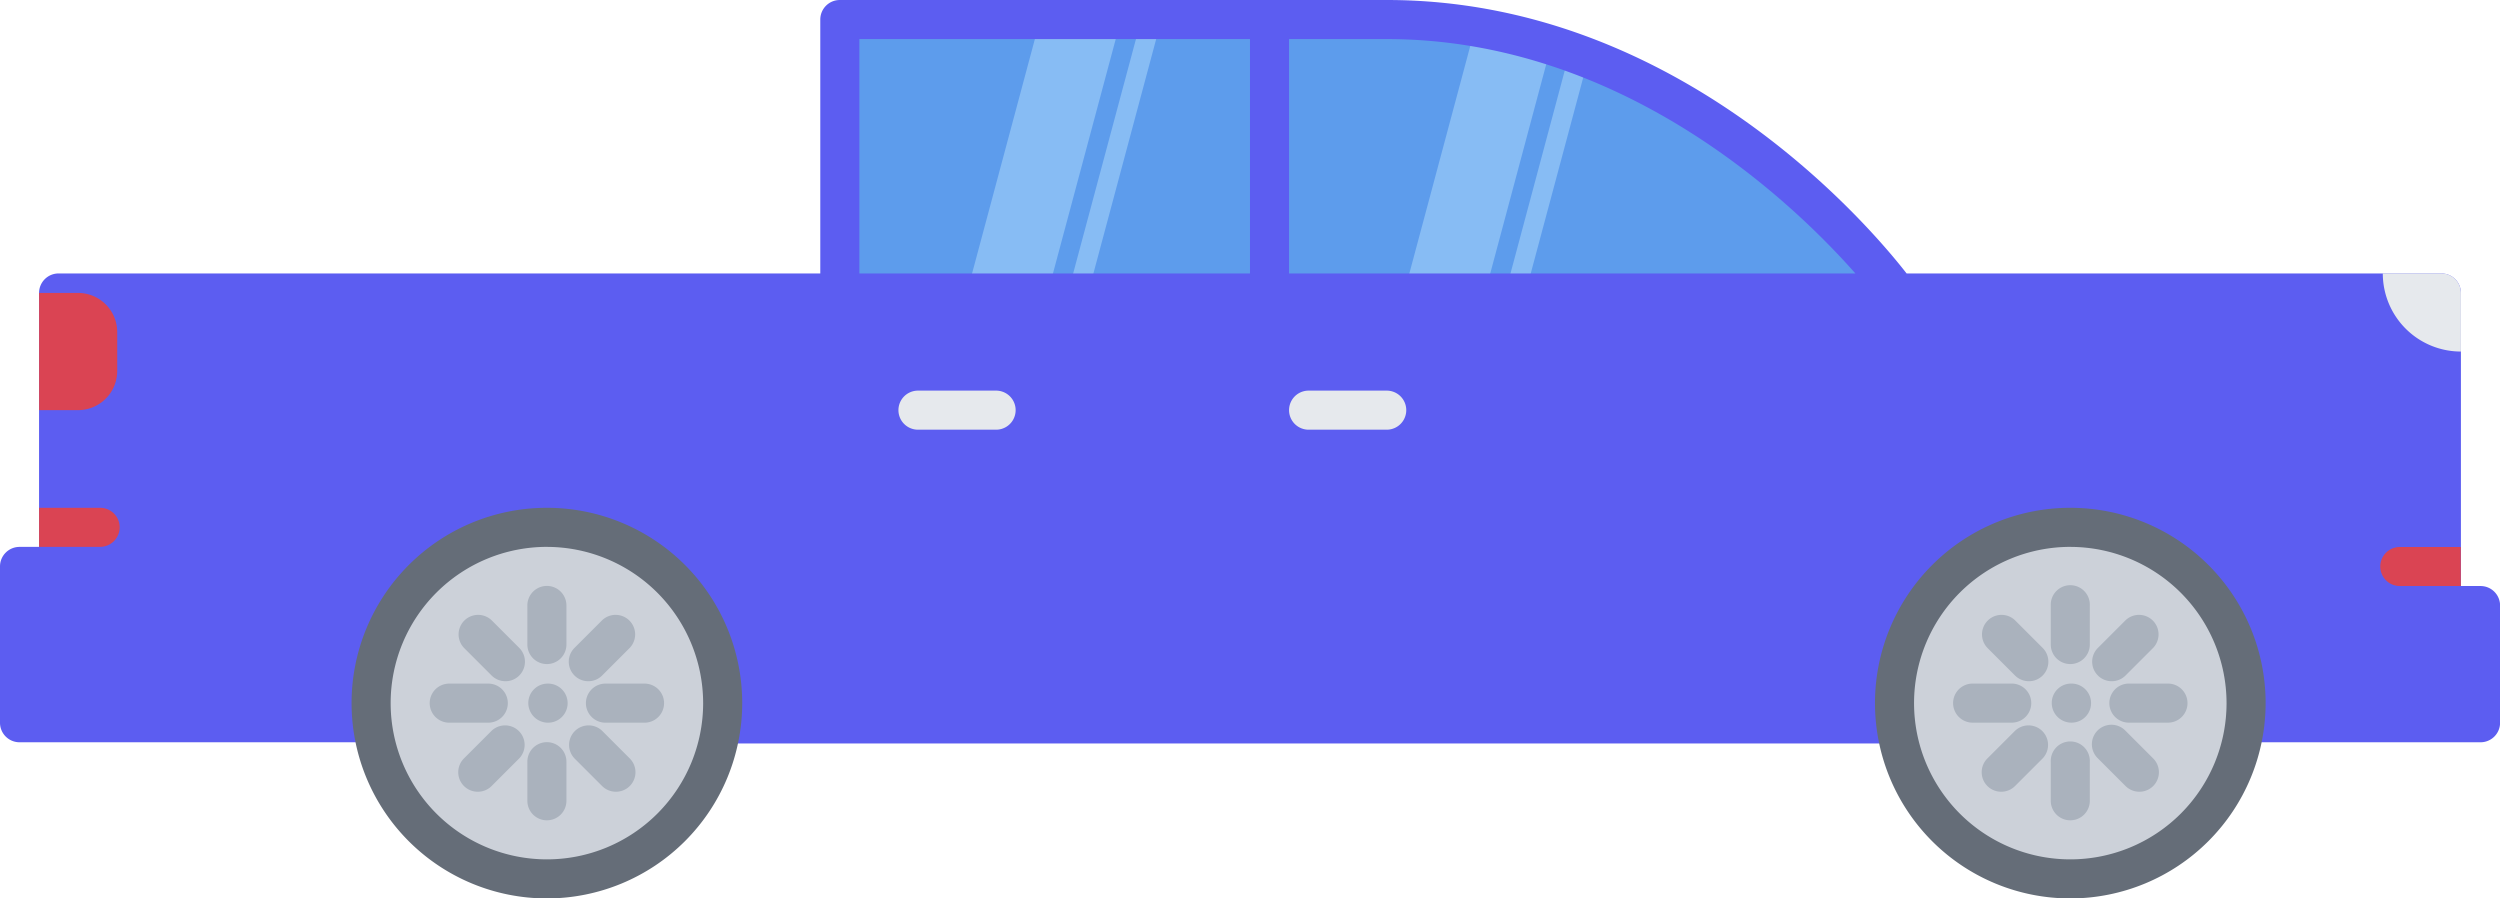 <svg id="pickup" xmlns="http://www.w3.org/2000/svg" width="94.305" height="33.891" viewBox="0 0 94.305 33.891">
  <path id="Path_5378" data-name="Path 5378" d="M283.665,14.315H260V4h4.421C276.209,4,283.665,14.315,283.665,14.315Zm0,0" transform="translate(-212.111 -3.263)" fill="#5d9cec"/>
  <path id="Path_5379" data-name="Path 5379" d="M188.209,12.841v1.474H172V4h16.209Zm0,0" transform="translate(-140.32 -3.263)" fill="#5d9cec"/>
  <path id="Path_5380" data-name="Path 5380" d="M287.566,15.666h3.052l2.5-9.342a21.242,21.242,0,0,0-2.871-.668Zm0,0" transform="translate(-234.6 -4.614)" fill="#87bcf4"/>
  <path id="Path_5381" data-name="Path 5381" d="M308.281,19.738h.763l2.368-8.838c-.227-.09-.463-.169-.7-.252Zm0,0" transform="translate(-251.499 -8.687)" fill="#87bcf4"/>
  <path id="Path_5382" data-name="Path 5382" d="M201.059,14.315,203.822,4h-3.05l-2.764,10.315Zm0,0" transform="translate(-161.537 -3.263)" fill="#87bcf4"/>
  <path id="Path_5383" data-name="Path 5383" d="M219.474,14.315,222.237,4h-.763L218.71,14.315Zm0,0" transform="translate(-178.426 -3.263)" fill="#87bcf4"/>
  <path id="Path_5384" data-name="Path 5384" d="M93.568,22.106h-.737V11.052a.737.737,0,0,0-.737-.737H71.921C70.541,8.542,63.324,0,52.31,0H31.68a.737.737,0,0,0-.737.737v9.578H2.21a.737.737,0,0,0-.737.737V20.63H.737A.737.737,0,0,0,0,21.366V27.26A.737.737,0,0,0,.737,28H14a.737.737,0,1,0,0-1.474h0a6.631,6.631,0,0,1,13.262,0c0,.017,0,.031,0,.045a.737.737,0,0,0,0,1.474H71.467a.737.737,0,1,0,0-1.474c0-.016,0-.031,0-.045a6.631,6.631,0,0,1,13.262,0h0a.737.737,0,0,0,0,1.474h8.842a.737.737,0,0,0,.737-.737V22.843a.737.737,0,0,0-.737-.737ZM47.152,10.315H32.417V1.474H47.152Zm1.474,0V1.474H52.31c8.928,0,15.357,6.212,17.679,8.841Zm0,0" transform="translate(0 0)" fill="#5c5df1"/>
  <path id="Path_5385" data-name="Path 5385" d="M187.684,81.474h-2.947a.737.737,0,0,1,0-1.474h2.947a.737.737,0,0,1,0,1.474Zm0,0" transform="translate(-150.109 -65.265)" fill="#e6e9ed"/>
  <path id="Path_5386" data-name="Path 5386" d="M11.04,104.737A.736.736,0,0,0,10.3,104H8v1.472h2.3A.737.737,0,0,0,11.04,104.737Zm0,0" transform="translate(-6.526 -84.844)" fill="#da4453"/>
  <path id="Path_5387" data-name="Path 5387" d="M487.5,112.759a.736.736,0,0,0,.737.737h2.3v-1.472h-2.3A.736.736,0,0,0,487.5,112.759Zm0,0" transform="translate(-397.711 -91.39)" fill="#da4453"/>
  <path id="Path_5388" data-name="Path 5388" d="M267.684,81.474h-2.947a.737.737,0,0,1,0-1.474h2.947a.737.737,0,0,1,0,1.474Zm0,0" transform="translate(-215.374 -65.265)" fill="#e6e9ed"/>
  <path id="Path_5389" data-name="Path 5389" d="M9.481,59.992H8.008v4.421H9.481a1.478,1.478,0,0,0,1.474-1.474V61.466A1.478,1.478,0,0,0,9.481,59.992Zm0,0" transform="translate(-6.533 -48.942)" fill="#da4453"/>
  <path id="Path_5390" data-name="Path 5390" d="M490.947,58.947v-2.21A.737.737,0,0,0,490.21,56H488A2.946,2.946,0,0,0,490.947,58.947Zm0,0" transform="translate(-398.116 -45.686)" fill="#e6e9ed"/>
  <path id="Path_5391" data-name="Path 5391" d="M89.232,115.294a6.637,6.637,0,0,1-13.2,0c-.015-.221-.029-.443-.029-.679a6.631,6.631,0,1,1,13.262,0c0,.236-.014.458-.029.679Zm0,0" transform="translate(-62.002 -88.095)" fill="#ccd1d9"/>
  <path id="Path_5392" data-name="Path 5392" d="M79.368,118.735a7.368,7.368,0,1,1,7.368-7.368A7.376,7.376,0,0,1,79.368,118.735Zm0-13.262a5.894,5.894,0,1,0,5.894,5.894A5.9,5.9,0,0,0,79.368,105.474Zm0,0" transform="translate(-58.738 -84.844)" fill="#656d78"/>
  <g id="Group_4050" data-name="Group 4050" transform="translate(16.209 22.103)">
    <path id="Path_5393" data-name="Path 5393" d="M108.943,141.474a.743.743,0,0,1-.744-.737.731.731,0,0,1,.73-.737h.016a.737.737,0,1,1,0,1.474Zm0,0" transform="translate(-104.479 -136.316)" fill="#aab2bd"/>
    <path id="Path_5394" data-name="Path 5394" d="M108.737,122.947a.737.737,0,0,1-.737-.737v-1.474a.737.737,0,1,1,1.474,0v1.474A.737.737,0,0,1,108.737,122.947Zm0,0" transform="translate(-104.316 -120)" fill="#aab2bd"/>
    <path id="Path_5395" data-name="Path 5395" d="M108.737,154.947a.737.737,0,0,1-.737-.737v-1.474a.737.737,0,0,1,1.474,0v1.474A.737.737,0,0,1,108.737,154.947Zm0,0" transform="translate(-104.316 -146.106)" fill="#aab2bd"/>
    <path id="Path_5396" data-name="Path 5396" d="M95.634,128.377a.74.74,0,0,1-.522-.215L94.07,127.12a.737.737,0,0,1,1.042-1.042l1.042,1.042a.738.738,0,0,1,0,1.042A.728.728,0,0,1,95.634,128.377Zm0,0" transform="translate(-92.776 -124.783)" fill="#aab2bd"/>
    <path id="Path_5397" data-name="Path 5397" d="M118.267,151.01a.739.739,0,0,1-.522-.215l-1.042-1.042a.737.737,0,0,1,1.042-1.042l1.042,1.042a.736.736,0,0,1-.52,1.257Zm0,0" transform="translate(-111.241 -143.247)" fill="#aab2bd"/>
    <path id="Path_5398" data-name="Path 5398" d="M90.21,141.474H88.737a.737.737,0,1,1,0-1.474H90.21a.737.737,0,1,1,0,1.474Zm0,0" transform="translate(-88 -136.316)" fill="#aab2bd"/>
    <path id="Path_5399" data-name="Path 5399" d="M122.21,141.474h-1.474a.737.737,0,1,1,0-1.474h1.474a.737.737,0,1,1,0,1.474Zm0,0" transform="translate(-114.106 -136.316)" fill="#aab2bd"/>
    <path id="Path_5400" data-name="Path 5400" d="M94.591,151.01a.736.736,0,0,1-.522-1.257l1.042-1.042a.737.737,0,0,1,1.042,1.042l-1.042,1.042A.734.734,0,0,1,94.591,151.01Zm0,0" transform="translate(-92.776 -143.247)" fill="#aab2bd"/>
    <path id="Path_5401" data-name="Path 5401" d="M117.224,128.377a.736.736,0,0,1-.522-1.257l1.042-1.042a.737.737,0,0,1,1.042,1.042l-1.042,1.042A.733.733,0,0,1,117.224,128.377Zm0,0" transform="translate(-111.24 -124.783)" fill="#aab2bd"/>
  </g>
  <path id="Path_5402" data-name="Path 5402" d="M401.232,115.294a6.637,6.637,0,0,1-13.2,0c-.015-.221-.029-.443-.029-.679a6.631,6.631,0,0,1,13.262,0C401.262,114.851,401.247,115.074,401.232,115.294Zm0,0" transform="translate(-316.535 -88.095)" fill="#ccd1d9"/>
  <path id="Path_5403" data-name="Path 5403" d="M391.368,118.735a7.368,7.368,0,1,1,7.368-7.368A7.376,7.376,0,0,1,391.368,118.735Zm0-13.262a5.894,5.894,0,1,0,5.894,5.894A5.9,5.9,0,0,0,391.368,105.474Zm0,0" transform="translate(-313.272 -84.844)" fill="#656d78"/>
  <path id="Path_5404" data-name="Path 5404" d="M420.943,141.474a.743.743,0,0,1-.744-.737.731.731,0,0,1,.73-.737h.016a.737.737,0,1,1,0,1.474Zm0,0" transform="translate(-342.803 -114.214)" fill="#aab2bd"/>
  <path id="Path_5405" data-name="Path 5405" d="M420.737,122.947a.737.737,0,0,1-.737-.737v-1.474a.737.737,0,1,1,1.473,0v1.474A.737.737,0,0,1,420.737,122.947Zm0,0" transform="translate(-342.641 -97.897)" fill="#aab2bd"/>
  <path id="Path_5406" data-name="Path 5406" d="M420.737,154.947a.737.737,0,0,1-.737-.737v-1.474a.737.737,0,1,1,1.473,0v1.474A.737.737,0,0,1,420.737,154.947Zm0,0" transform="translate(-342.641 -124.003)" fill="#aab2bd"/>
  <path id="Path_5407" data-name="Path 5407" d="M407.634,128.377a.74.74,0,0,1-.522-.215l-1.042-1.042a.737.737,0,0,1,1.042-1.042l1.042,1.042a.738.738,0,0,1,0,1.042A.728.728,0,0,1,407.634,128.377Zm0,0" transform="translate(-331.101 -102.68)" fill="#aab2bd"/>
  <path id="Path_5408" data-name="Path 5408" d="M430.267,151.01a.74.74,0,0,1-.522-.215l-1.042-1.042a.737.737,0,1,1,1.042-1.042l1.042,1.042a.736.736,0,0,1-.52,1.257Zm0,0" transform="translate(-349.565 -121.144)" fill="#aab2bd"/>
  <path id="Path_5409" data-name="Path 5409" d="M402.21,141.474h-1.474a.737.737,0,0,1,0-1.474h1.474a.737.737,0,0,1,0,1.474Zm0,0" transform="translate(-326.324 -114.214)" fill="#aab2bd"/>
  <path id="Path_5410" data-name="Path 5410" d="M434.21,141.474h-1.474a.737.737,0,0,1,0-1.474h1.474a.737.737,0,0,1,0,1.474Zm0,0" transform="translate(-352.43 -114.214)" fill="#aab2bd"/>
  <path id="Path_5411" data-name="Path 5411" d="M406.591,151.01a.736.736,0,0,1-.522-1.257l1.042-1.042a.737.737,0,0,1,1.042,1.042l-1.042,1.042A.734.734,0,0,1,406.591,151.01Zm0,0" transform="translate(-331.1 -121.144)" fill="#aab2bd"/>
  <path id="Path_5412" data-name="Path 5412" d="M429.224,128.377a.736.736,0,0,1-.522-1.257l1.042-1.042a.737.737,0,0,1,1.042,1.042l-1.042,1.042A.732.732,0,0,1,429.224,128.377Zm0,0" transform="translate(-349.565 -102.68)" fill="#aab2bd"/>
</svg>
